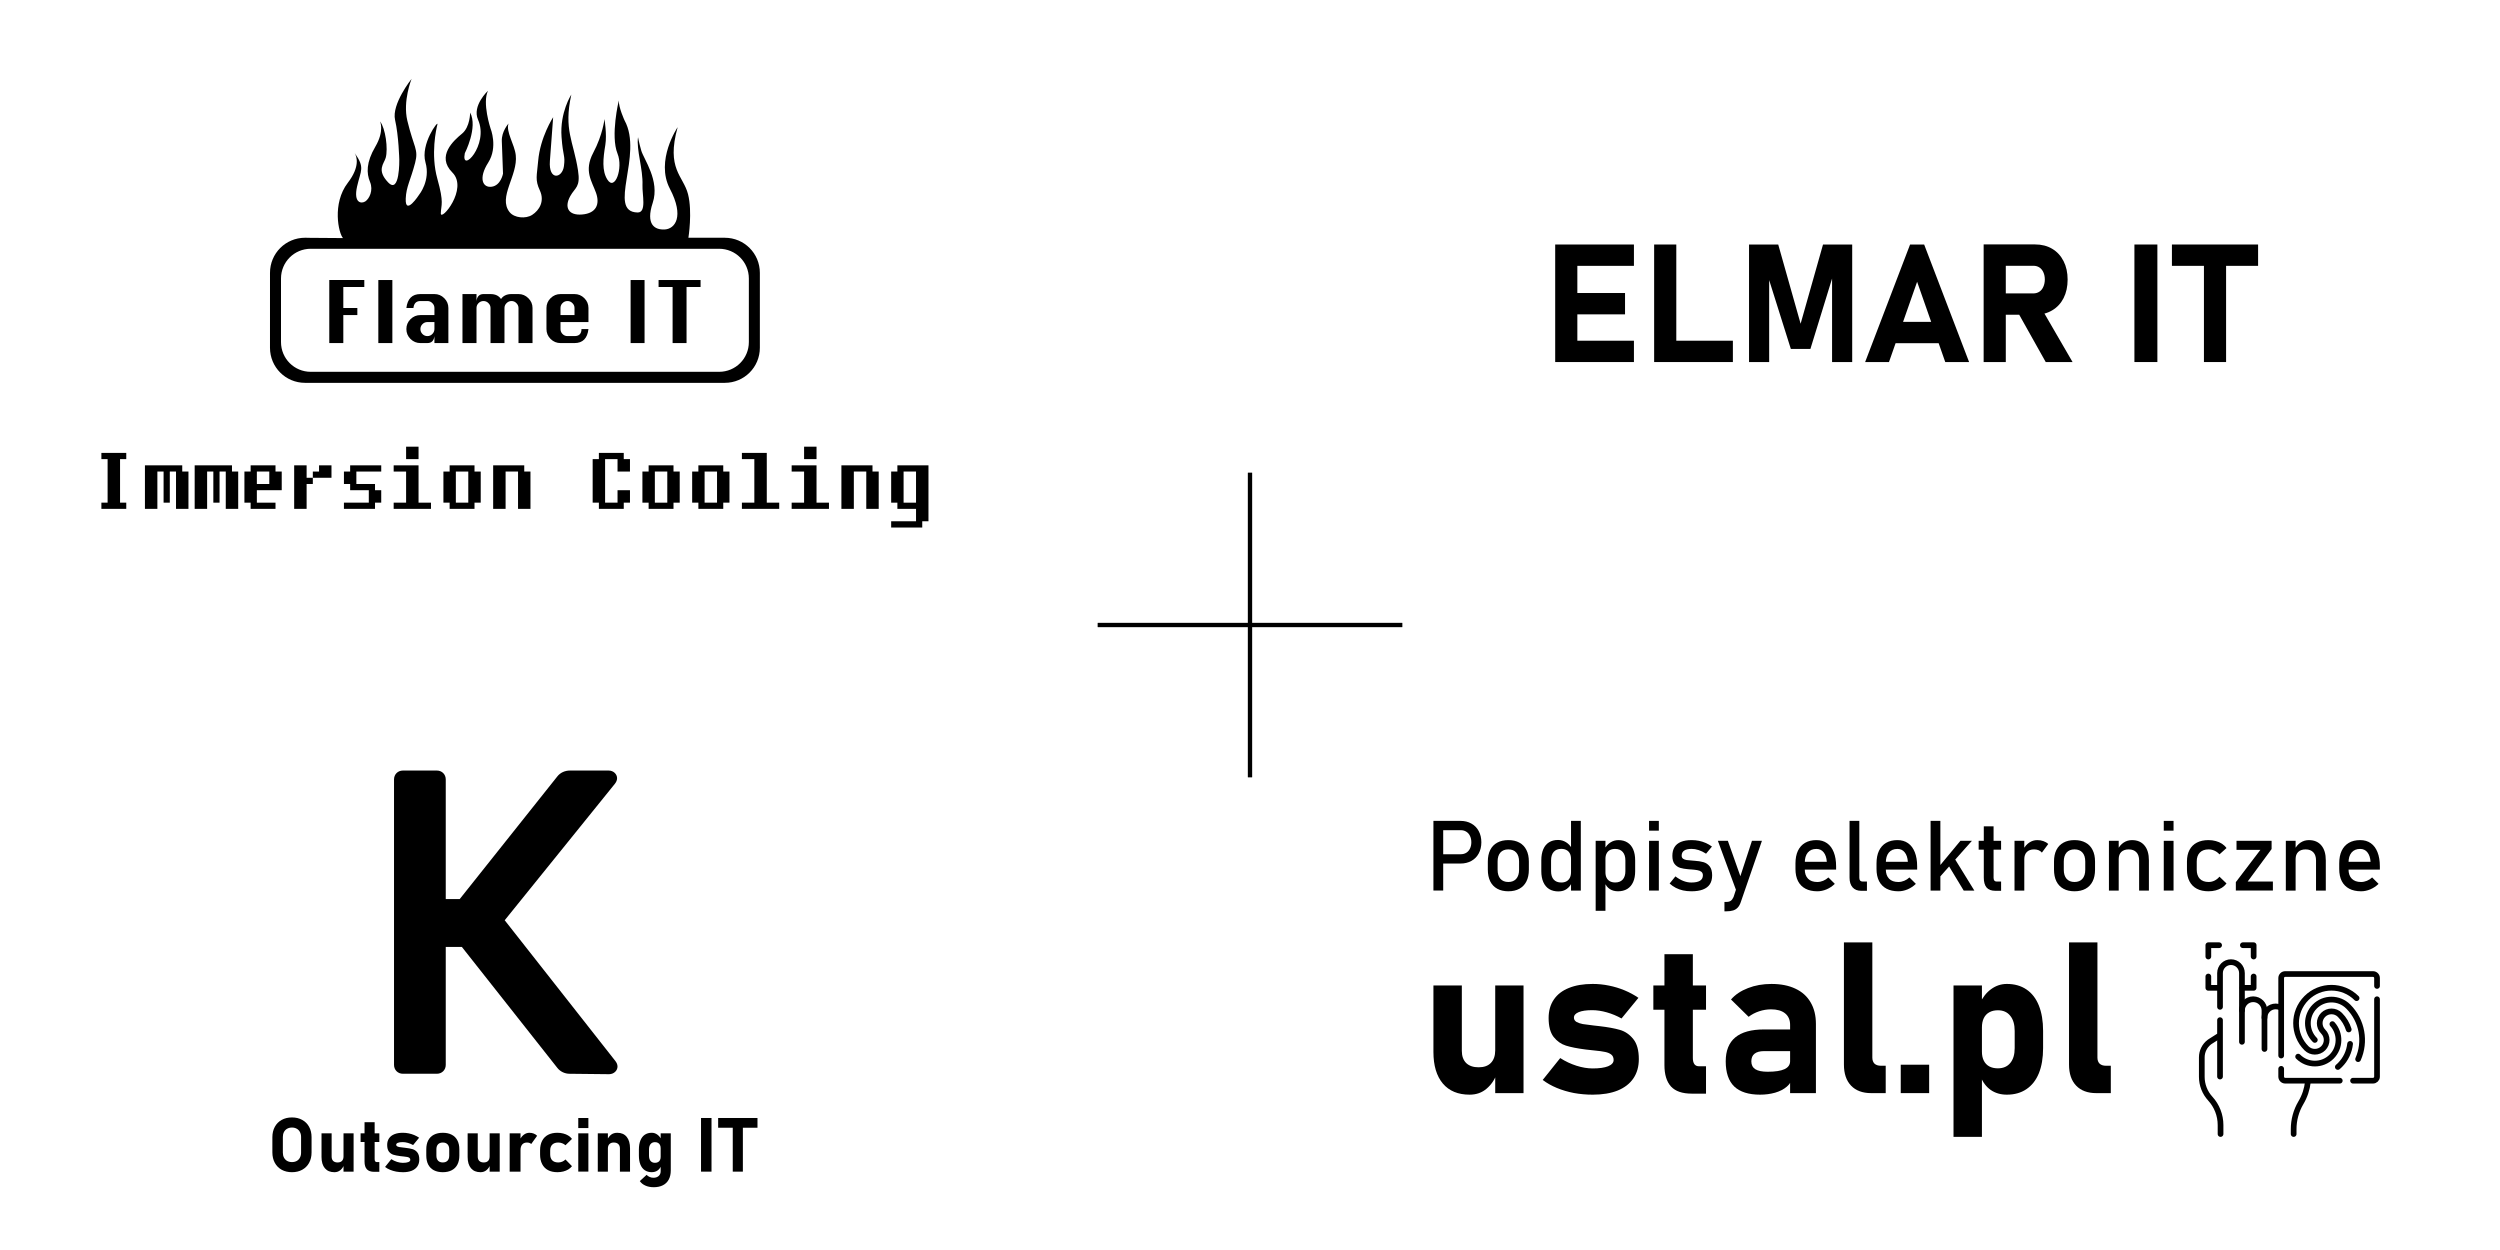 <?xml version="1.0" encoding="UTF-8" standalone="no"?>
<!-- Created with Inkscape (http://www.inkscape.org/) -->

<svg
   width="360mm"
   height="180mm"
   viewBox="0 0 360 180"
   version="1.1"
   id="svg5"
   inkscape:version="1.1.2 (b8e25be833, 2022-02-05)"
   sodipodi:docname="szyld.svg"
   xmlns:inkscape="http://www.inkscape.org/namespaces/inkscape"
   xmlns:sodipodi="http://sodipodi.sourceforge.net/DTD/sodipodi-0.dtd"
   xmlns="http://www.w3.org/2000/svg"
   xmlns:svg="http://www.w3.org/2000/svg"
   xmlns:rdf="http://www.w3.org/1999/02/22-rdf-syntax-ns#"
   xmlns:cc="http://creativecommons.org/ns#"
   xmlns:dc="http://purl.org/dc/elements/1.1/">
  <title
     id="title830">Szyld - Surowieckiego10</title>
  <sodipodi:namedview
     id="namedview7"
     pagecolor="#ffffff"
     bordercolor="#666666"
     borderopacity="1.0"
     inkscape:pageshadow="2"
     inkscape:pageopacity="0.0"
     inkscape:pagecheckerboard="false"
     inkscape:document-units="cm"
     showgrid="false"
     inkscape:zoom="0.32693272"
     inkscape:cx="532.2196"
     inkscape:cy="486.3386"
     inkscape:window-width="1360"
     inkscape:window-height="705"
     inkscape:window-x="-8"
     inkscape:window-y="-8"
     inkscape:window-maximized="1"
     inkscape:current-layer="layer1"
     units="mm"
     inkscape:lockguides="false"
     showguides="true" />
  <defs
     id="defs2">
    <clipPath
       clipPathUnits="userSpaceOnUse"
       id="clipPath1748">
      <path
         d="M 0,512 H 512 V 0 H 0 Z"
         id="path1746" />
    </clipPath>
    <filter
       style="color-interpolation-filters:sRGB"
       inkscape:label="Drop Shadow"
       id="filter6708"
       x="-0.01"
       y="-0.016"
       width="1.025"
       height="1.05">
      <feFlood
         flood-opacity="0.498"
         flood-color="rgb(0,0,0)"
         result="flood"
         id="feFlood6698" />
      <feComposite
         in="flood"
         in2="SourceGraphic"
         operator="in"
         result="composite1"
         id="feComposite6700" />
      <feGaussianBlur
         in="composite1"
         stdDeviation="1.9"
         result="blur"
         id="feGaussianBlur6702" />
      <feOffset
         dx="2.9"
         dy="6"
         result="offset"
         id="feOffset6704" />
      <feComposite
         in="offset"
         in2="offset"
         operator="atop"
         result="composite2"
         id="feComposite6706" />
    </filter>
  </defs>
  <g
     inkscape:label="Warstwa 1"
     inkscape:groupmode="layer"
     id="layer1">
    <path
       id="line18464"
       style="fill:none;stroke:#000000;stroke-width:0.821;stroke-linecap:round;stroke-linejoin:round;stroke-miterlimit:10"
       d="m 319.683,155.023 v -8.121" />
    <path
       style="fill:none;stroke:#000000;stroke-width:0.821;stroke-linecap:round;stroke-linejoin:round;stroke-miterlimit:10"
       d="m 319.683,144.987 v -4.86 c 0,-0.436 0.177,-0.83 0.462,-1.117 0.286,-0.286 0.681,-0.462 1.117,-0.462 0.872,0 1.579,0.707 1.579,1.579 v 5.386 4.509"
       id="path18466" />
    <path
       id="polyline18468"
       style="fill:none;stroke:#000000;stroke-width:0.821;stroke-linecap:round;stroke-linejoin:round;stroke-miterlimit:10"
       d="m 324.524,137.741 v -1.631 h -1.551" />
    <path
       id="polyline18470"
       style="fill:none;stroke:#000000;stroke-width:0.821;stroke-linecap:round;stroke-linejoin:round;stroke-miterlimit:10"
       d="m 322.927,142.25 h 1.597 v -1.631" />
    <path
       id="polyline18472"
       style="fill:none;stroke:#000000;stroke-width:0.821;stroke-linecap:round;stroke-linejoin:round;stroke-miterlimit:10"
       d="m 319.551,136.11 h -1.551 v 1.631" />
    <path
       id="polyline18474"
       style="fill:none;stroke:#000000;stroke-width:0.821;stroke-linecap:round;stroke-linejoin:round;stroke-miterlimit:10"
       d="m 318,140.619 v 1.631 h 1.543" />
    <path
       style="fill:none;stroke:#000000;stroke-width:0.821;stroke-linecap:round;stroke-linejoin:round;stroke-miterlimit:10"
       d="m 332.336,155.768 c -0.113,1.063 -0.454,2.093 -1.004,3.018 v 0 c -0.689,1.161 -1.051,2.487 -1.046,3.836 v 0.678"
       id="path18476" />
    <path
       style="fill:none;stroke:#000000;stroke-width:0.821;stroke-linecap:round;stroke-linejoin:round;stroke-miterlimit:10"
       d="m 319.758,163.299 v -1.294 c 0,-1.408 -0.527,-2.765 -1.478,-3.803 v 0 c -0.786,-0.858 -1.221,-1.979 -1.221,-3.142 v -2.801 c 0,-0.861 0.401,-1.67 1.081,-2.191 0.04,-0.031 0.083,-0.059 0.125,-0.086 l 1.17,-0.743"
       id="path18478" />
    <path
       style="fill:none;stroke:#000000;stroke-width:0.821;stroke-linecap:round;stroke-linejoin:round;stroke-miterlimit:10"
       d="m 326.084,151.054 v -4.509 c 0,-0.895 0.726,-1.621 1.621,-1.621 v 0 c 0.249,0 0.485,0.056 0.696,0.157"
       id="path18480" />
    <path
       style="fill:none;stroke:#000000;stroke-width:0.821;stroke-linecap:round;stroke-linejoin:round;stroke-miterlimit:10"
       d="m 322.841,145.512 c 0,-0.895 0.726,-1.621 1.621,-1.621 v 0 c 0.895,0 1.621,0.726 1.621,1.621 v 1.033"
       id="path18482" />
    <path
       style="fill:none;stroke:#000000;stroke-width:0.821;stroke-linecap:round;stroke-linejoin:round;stroke-miterlimit:10"
       d="m 328.49,153.912 v 1.129 c 0,0.319 0.259,0.578 0.578,0.578 h 7.859"
       id="path18484" />
    <path
       style="fill:none;stroke:#000000;stroke-width:0.821;stroke-linecap:round;stroke-linejoin:round;stroke-miterlimit:10"
       d="M 328.49,151.997 V 140.84 c 0,-0.319 0.259,-0.578 0.578,-0.578 h 12.646 c 0.319,0 0.578,0.259 0.578,0.578 v 1.136"
       id="path18486" />
    <path
       style="fill:none;stroke:#000000;stroke-width:0.821;stroke-linecap:round;stroke-linejoin:round;stroke-miterlimit:10"
       d="m 342.291,143.891 v 11.15 c 0,0.319 -0.259,0.578 -0.578,0.578 h -2.873"
       id="path18488" />
    <path
       style="fill:none;stroke:#000000;stroke-width:0.821;stroke-linecap:round;stroke-linejoin:round;stroke-miterlimit:10"
       d="m 330.932,152.155 c 1.332,1.332 3.486,1.335 4.815,0.005 1.288,-1.288 1.326,-3.35 0.115,-4.688"
       id="path18490" />
    <path
       style="fill:none;stroke:#000000;stroke-width:0.821;stroke-linecap:round;stroke-linejoin:round;stroke-miterlimit:10"
       d="m 339.568,152.516 c 1.105,-2.497 0.63,-5.524 -1.422,-7.576 -1.332,-1.332 -3.486,-1.335 -4.815,-0.005 -1.329,1.329 -1.327,3.483 0.005,4.815"
       id="path18492" />
    <path
       style="fill:none;stroke:#000000;stroke-width:0.821;stroke-linecap:round;stroke-linejoin:round;stroke-miterlimit:10"
       d="m 338.414,150.321 c -0.122,1.112 -0.609,2.192 -1.463,3.045 -0.098,0.098 -0.199,0.191 -0.302,0.279"
       id="path18494" />
    <path
       style="fill:none;stroke:#000000;stroke-width:0.821;stroke-linecap:round;stroke-linejoin:round;stroke-miterlimit:10"
       d="m 339.349,143.737 c -1.998,-1.998 -5.229,-2.002 -7.223,-0.008 -1.994,1.994 -1.99,5.224 0.008,7.223 0.666,0.666 1.743,0.667 2.408,0.003 0.665,-0.665 0.663,-1.741 -0.003,-2.408 -0.666,-0.666 -0.667,-1.743 -0.003,-2.408 0.665,-0.665 1.742,-0.663 2.408,0.003 0.609,0.609 1.033,1.333 1.272,2.102"
       id="path18496" />
    <path
       d="m 207.138,123.01 h 3.209 q 0.456,0 0.801,-0.214 0.345,-0.214 0.531,-0.607 0.193,-0.393 0.193,-0.904 v 0 q 0,-0.518 -0.193,-0.911 -0.186,-0.393 -0.531,-0.607 -0.345,-0.221 -0.801,-0.221 h -3.209 v -1.339 h 3.161 q 0.897,0 1.58,0.387 0.683,0.38 1.056,1.077 0.38,0.697 0.38,1.615 v 0 q 0,0.918 -0.38,1.615 -0.373,0.69 -1.056,1.07 -0.683,0.38 -1.58,0.38 h -3.161 z m -0.725,-4.804 h 1.408 v 10.035 h -1.408 z"
       id="path12652"
       style="font-size:14.031px;font-family:Bahnschrift;-inkscape-font-specification:'Bahnschrift, Normal';text-align:center;text-anchor:middle;stroke-width:0.214" />
    <path
       d="m 217.201,128.345 q -0.932,0 -1.594,-0.366 -0.663,-0.366 -1.015,-1.063 -0.345,-0.704 -0.345,-1.691 v -1.166 q 0,-0.973 0.345,-1.663 0.352,-0.697 1.015,-1.056 0.663,-0.366 1.594,-0.366 0.932,0 1.594,0.366 0.663,0.359 1.008,1.056 0.352,0.69 0.352,1.663 v 1.187 q 0,0.98 -0.352,1.677 -0.345,0.69 -1.008,1.056 -0.663,0.366 -1.594,0.366 z m 0,-1.339 q 0.738,0 1.139,-0.462 0.407,-0.462 0.407,-1.298 v -1.187 q 0,-0.835 -0.407,-1.291 -0.4,-0.456 -1.139,-0.456 -0.738,0 -1.146,0.456 -0.4,0.456 -0.4,1.291 v 1.187 q 0,0.835 0.4,1.298 0.407,0.462 1.146,0.462 z"
       id="path12654"
       style="font-size:14.031px;font-family:Bahnschrift;-inkscape-font-specification:'Bahnschrift, Normal';text-align:center;text-anchor:middle;stroke-width:0.214" />
    <path
       d="m 226.228,118.207 h 1.408 v 10.035 h -1.408 z m -1.801,10.159 q -0.787,0 -1.346,-0.338 -0.552,-0.345 -0.842,-1.001 -0.29,-0.656 -0.29,-1.574 v -1.58 q 0,-0.925 0.283,-1.58 0.283,-0.656 0.821,-0.994 0.545,-0.345 1.304,-0.345 0.635,0 1.159,0.331 0.531,0.331 0.856,0.932 l -0.145,1.463 q 0,-0.456 -0.166,-0.78 -0.166,-0.324 -0.483,-0.49 -0.311,-0.173 -0.759,-0.173 -0.697,0 -1.084,0.435 -0.38,0.435 -0.38,1.222 v 1.56 q 0,0.78 0.38,1.208 0.387,0.421 1.084,0.421 0.449,0 0.759,-0.173 0.317,-0.179 0.483,-0.511 0.166,-0.331 0.166,-0.794 l 0.097,1.511 q -0.214,0.531 -0.704,0.89 -0.483,0.359 -1.194,0.359 z"
       id="path12656"
       style="font-size:14.031px;font-family:Bahnschrift;-inkscape-font-specification:'Bahnschrift, Normal';text-align:center;text-anchor:middle;stroke-width:0.214" />
    <path
       d="m 229.776,121.078 h 1.408 v 10.076 h -1.408 z m 3.209,7.267 q -0.669,0 -1.166,-0.317 -0.497,-0.324 -0.732,-0.911 l 0.097,-1.498 q 0,0.462 0.166,0.787 0.166,0.324 0.476,0.497 0.317,0.173 0.766,0.173 0.697,0 1.077,-0.421 0.386,-0.428 0.386,-1.201 v -1.553 q 0,-0.787 -0.386,-1.222 -0.38,-0.435 -1.077,-0.435 -0.449,0 -0.766,0.166 -0.311,0.166 -0.476,0.49 -0.166,0.317 -0.166,0.766 l -0.145,-1.38 q 0.324,-0.628 0.849,-0.966 0.525,-0.345 1.166,-0.345 0.759,0 1.298,0.345 0.545,0.338 0.828,0.994 0.283,0.656 0.283,1.58 v 1.56 q 0,0.911 -0.29,1.56 -0.29,0.649 -0.849,0.994 -0.559,0.338 -1.339,0.338 z"
       id="path12658"
       style="font-size:14.031px;font-family:Bahnschrift;-inkscape-font-specification:'Bahnschrift, Normal';text-align:center;text-anchor:middle;stroke-width:0.214" />
    <path
       d="m 237.464,118.207 h 1.408 v 1.408 h -1.408 z m 0,2.871 h 1.408 v 7.164 h -1.408 z"
       id="path12660"
       style="font-size:14.031px;font-family:Bahnschrift;-inkscape-font-specification:'Bahnschrift, Normal';text-align:center;text-anchor:middle;stroke-width:0.214" />
    <path
       d="m 243.545,128.345 q -0.635,0 -1.194,-0.124 -0.552,-0.124 -1.035,-0.373 -0.483,-0.248 -0.89,-0.621 v 0 l 0.835,-1.028 v 0 q 0.58,0.442 1.153,0.663 0.573,0.221 1.132,0.221 0.835,0 1.249,-0.255 0.421,-0.262 0.421,-0.78 0,-0.345 -0.228,-0.518 -0.228,-0.173 -0.566,-0.228 -0.338,-0.062 -0.952,-0.11 -0.055,0 -0.117,0 -0.062,-0.007 -0.117,-0.014 -0.028,0 -0.055,0 -0.028,-0.007 -0.055,-0.007 -0.697,-0.055 -1.18,-0.2 -0.483,-0.152 -0.807,-0.559 -0.317,-0.407 -0.317,-1.166 0,-0.759 0.311,-1.263 0.311,-0.504 0.925,-0.752 0.614,-0.255 1.539,-0.255 0.559,0 1.063,0.104 0.511,0.104 0.973,0.311 0.462,0.2 0.89,0.511 v 0 l -0.849,1.028 v 0 q -0.538,-0.345 -1.063,-0.518 -0.518,-0.173 -1.015,-0.173 -0.718,0 -1.077,0.248 -0.359,0.242 -0.359,0.732 0,0.29 0.2,0.435 0.207,0.145 0.518,0.193 0.311,0.048 0.883,0.083 0.041,0.007 0.083,0.007 0.048,0 0.097,0.007 0.021,0 0.041,0 0.021,0 0.041,0.007 0.752,0.048 1.277,0.2 0.531,0.152 0.89,0.6 0.359,0.449 0.359,1.298 0,0.773 -0.331,1.284 -0.331,0.504 -1.001,0.759 -0.663,0.255 -1.67,0.255 z"
       id="path12662"
       style="font-size:14.031px;font-family:Bahnschrift;-inkscape-font-specification:'Bahnschrift, Normal';text-align:center;text-anchor:middle;stroke-width:0.214" />
    <path
       d="m 253.718,121.078 -3.051,8.841 q -0.166,0.49 -0.435,0.773 -0.269,0.29 -0.663,0.414 -0.393,0.124 -0.966,0.124 h -0.283 v -1.353 h 0.283 q 0.393,0 0.621,-0.159 0.235,-0.159 0.407,-0.545 l 2.65,-8.096 z m -6.343,0 h 1.436 l 2.202,6.225 -0.78,1.525 z"
       id="path12664"
       style="font-size:14.031px;font-family:Bahnschrift;-inkscape-font-specification:'Bahnschrift, Normal';text-align:center;text-anchor:middle;stroke-width:0.214" />
    <path
       d="m 261.689,128.345 q -0.994,0 -1.698,-0.373 -0.704,-0.373 -1.077,-1.09 -0.366,-0.725 -0.366,-1.746 v -0.807 q 0,-1.063 0.352,-1.815 0.359,-0.752 1.035,-1.146 0.676,-0.393 1.629,-0.393 0.897,0 1.532,0.449 0.635,0.449 0.966,1.298 0.338,0.849 0.338,2.036 v 0.469 h -4.831 v -1.132 h 3.492 v 0 q -0.062,-0.877 -0.456,-1.36 -0.387,-0.49 -1.042,-0.49 -0.801,0 -1.242,0.525 -0.435,0.525 -0.435,1.484 v 0.911 q 0,0.89 0.469,1.367 0.469,0.476 1.332,0.476 0.428,0 0.849,-0.173 0.421,-0.173 0.752,-0.483 v 0 l 0.925,0.925 v 0 q -0.531,0.511 -1.194,0.794 -0.663,0.276 -1.332,0.276 z"
       id="path12666"
       style="font-size:14.031px;font-family:Bahnschrift;-inkscape-font-specification:'Bahnschrift, Normal';text-align:center;text-anchor:middle;stroke-width:0.214" />
    <path
       d="m 267.742,126.392 q 0,0.262 0.11,0.407 0.117,0.138 0.324,0.138 h 0.663 v 1.339 h -0.828 q -0.801,0 -1.242,-0.497 -0.435,-0.497 -0.435,-1.401 v -8.172 h 1.408 z"
       id="path12668"
       style="font-size:14.031px;font-family:Bahnschrift;-inkscape-font-specification:'Bahnschrift, Normal';text-align:center;text-anchor:middle;stroke-width:0.214" />
    <path
       d="m 273.36,128.345 q -0.994,0 -1.698,-0.373 -0.704,-0.373 -1.077,-1.09 -0.366,-0.725 -0.366,-1.746 v -0.807 q 0,-1.063 0.352,-1.815 0.359,-0.752 1.035,-1.146 0.676,-0.393 1.629,-0.393 0.897,0 1.532,0.449 0.635,0.449 0.966,1.298 0.338,0.849 0.338,2.036 v 0.469 h -4.831 v -1.132 h 3.492 v 0 q -0.062,-0.877 -0.456,-1.36 -0.386,-0.49 -1.042,-0.49 -0.801,0 -1.242,0.525 -0.435,0.525 -0.435,1.484 v 0.911 q 0,0.89 0.469,1.367 0.469,0.476 1.332,0.476 0.428,0 0.849,-0.173 0.421,-0.173 0.752,-0.483 v 0 l 0.925,0.925 v 0 q -0.531,0.511 -1.194,0.794 -0.663,0.276 -1.332,0.276 z"
       id="path12670"
       style="font-size:14.031px;font-family:Bahnschrift;-inkscape-font-specification:'Bahnschrift, Normal';text-align:center;text-anchor:middle;stroke-width:0.214" />
    <path
       d="m 278.612,125.523 3.686,-4.445 h 1.656 l -5.432,6.115 z m -0.607,-7.316 h 1.408 v 10.035 h -1.408 z m 2.271,5.901 0.904,-0.939 3.126,5.073 h -1.532 z"
       id="path12672"
       style="font-size:14.031px;font-family:Bahnschrift;-inkscape-font-specification:'Bahnschrift, Normal';text-align:center;text-anchor:middle;stroke-width:0.214" />
    <path
       d="m 287.343,128.276 q -0.87,0 -1.277,-0.476 -0.4,-0.483 -0.4,-1.422 v -7.385 h 1.408 v 7.399 q 0,0.262 0.104,0.407 0.104,0.138 0.304,0.138 h 0.676 v 1.339 z m -2.416,-7.198 h 3.23 v 1.27 h -3.23 z"
       id="path12674"
       style="font-size:14.031px;font-family:Bahnschrift;-inkscape-font-specification:'Bahnschrift, Normal';text-align:center;text-anchor:middle;stroke-width:0.214" />
    <path
       d="m 290.09,121.078 h 1.408 v 7.164 h -1.408 z m 3.941,1.698 q -0.186,-0.228 -0.469,-0.345 -0.283,-0.117 -0.656,-0.117 -0.669,0 -1.042,0.373 -0.366,0.366 -0.366,1.021 l -0.145,-1.38 q 0.331,-0.642 0.856,-0.994 0.525,-0.359 1.159,-0.359 0.49,0 0.883,0.145 0.4,0.138 0.697,0.414 z"
       id="path12676"
       style="font-size:14.031px;font-family:Bahnschrift;-inkscape-font-specification:'Bahnschrift, Normal';text-align:center;text-anchor:middle;stroke-width:0.214" />
    <path
       d="m 298.731,128.345 q -0.932,0 -1.594,-0.366 -0.663,-0.366 -1.015,-1.063 -0.345,-0.704 -0.345,-1.691 v -1.166 q 0,-0.973 0.345,-1.663 0.352,-0.697 1.015,-1.056 0.663,-0.366 1.594,-0.366 0.932,0 1.594,0.366 0.663,0.359 1.008,1.056 0.352,0.69 0.352,1.663 v 1.187 q 0,0.98 -0.352,1.677 -0.345,0.69 -1.008,1.056 -0.663,0.366 -1.594,0.366 z m 0,-1.339 q 0.738,0 1.139,-0.462 0.407,-0.462 0.407,-1.298 v -1.187 q 0,-0.835 -0.407,-1.291 -0.4,-0.456 -1.139,-0.456 -0.738,0 -1.146,0.456 -0.4,0.456 -0.4,1.291 v 1.187 q 0,0.835 0.4,1.298 0.407,0.462 1.146,0.462 z"
       id="path12678"
       style="font-size:14.031px;font-family:Bahnschrift;-inkscape-font-specification:'Bahnschrift, Normal';text-align:center;text-anchor:middle;stroke-width:0.214" />
    <path
       d="m 303.686,121.078 h 1.408 v 7.164 h -1.408 z m 4.348,2.823 q 0,-0.759 -0.393,-1.173 -0.393,-0.414 -1.104,-0.414 -0.69,0 -1.07,0.366 -0.373,0.366 -0.373,1.028 l -0.145,-1.38 q 0.331,-0.649 0.863,-1.001 0.538,-0.352 1.187,-0.352 1.166,0 1.801,0.766 0.642,0.759 0.642,2.153 v 4.348 h -1.408 z"
       id="path12680"
       style="font-size:14.031px;font-family:Bahnschrift;-inkscape-font-specification:'Bahnschrift, Normal';text-align:center;text-anchor:middle;stroke-width:0.214" />
    <path
       d="m 311.582,118.207 h 1.408 v 1.408 h -1.408 z m 0,2.871 h 1.408 v 7.164 h -1.408 z"
       id="path12682"
       style="font-size:14.031px;font-family:Bahnschrift;-inkscape-font-specification:'Bahnschrift, Normal';text-align:center;text-anchor:middle;stroke-width:0.214" />
    <path
       d="m 318.021,128.345 q -0.98,0 -1.677,-0.366 -0.69,-0.366 -1.056,-1.063 -0.366,-0.697 -0.366,-1.684 v -1.18 q 0,-0.973 0.366,-1.663 0.366,-0.69 1.056,-1.049 0.697,-0.366 1.677,-0.366 0.559,0 1.049,0.138 0.497,0.131 0.89,0.386 0.393,0.255 0.656,0.621 v 0 l -1.015,0.911 v 0 q -0.304,-0.345 -0.711,-0.531 -0.407,-0.186 -0.849,-0.186 -0.814,0 -1.263,0.456 -0.449,0.456 -0.449,1.284 v 1.18 q 0,0.849 0.442,1.311 0.449,0.462 1.27,0.462 0.449,0 0.856,-0.2 0.407,-0.2 0.704,-0.566 v 0 l 1.015,0.98 v 0 q -0.269,0.359 -0.663,0.614 -0.393,0.248 -0.89,0.38 -0.49,0.131 -1.042,0.131 z"
       id="path12684"
       style="font-size:14.031px;font-family:Bahnschrift;-inkscape-font-specification:'Bahnschrift, Normal';text-align:center;text-anchor:middle;stroke-width:0.214" />
    <path
       d="m 327.11,122.265 -3.444,4.672 h 3.63 v 1.304 h -5.335 v -1.215 l 3.534,-4.645 h -3.437 v -1.304 h 5.052 z"
       id="path12686"
       style="font-size:14.031px;font-family:Bahnschrift;-inkscape-font-specification:'Bahnschrift, Normal';text-align:center;text-anchor:middle;stroke-width:0.214" />
    <path
       d="m 329.16,121.078 h 1.408 v 7.164 h -1.408 z m 4.348,2.823 q 0,-0.759 -0.393,-1.173 -0.393,-0.414 -1.104,-0.414 -0.69,0 -1.07,0.366 -0.373,0.366 -0.373,1.028 l -0.145,-1.38 q 0.331,-0.649 0.863,-1.001 0.538,-0.352 1.187,-0.352 1.166,0 1.801,0.766 0.642,0.759 0.642,2.153 v 4.348 h -1.408 z"
       id="path12688"
       style="font-size:14.031px;font-family:Bahnschrift;-inkscape-font-specification:'Bahnschrift, Normal';text-align:center;text-anchor:middle;stroke-width:0.214" />
    <path
       d="m 339.989,128.345 q -0.994,0 -1.698,-0.373 -0.704,-0.373 -1.077,-1.09 -0.366,-0.725 -0.366,-1.746 v -0.807 q 0,-1.063 0.352,-1.815 0.359,-0.752 1.035,-1.146 0.676,-0.393 1.629,-0.393 0.897,0 1.532,0.449 0.635,0.449 0.966,1.298 0.338,0.849 0.338,2.036 v 0.469 h -4.831 v -1.132 h 3.492 v 0 q -0.062,-0.877 -0.456,-1.36 -0.387,-0.49 -1.042,-0.49 -0.801,0 -1.242,0.525 -0.435,0.525 -0.435,1.484 v 0.911 q 0,0.89 0.469,1.367 0.469,0.476 1.332,0.476 0.428,0 0.849,-0.173 0.421,-0.173 0.752,-0.483 v 0 l 0.925,0.925 v 0 q -0.531,0.511 -1.194,0.794 -0.663,0.276 -1.332,0.276 z"
       id="path12690"
       style="font-size:14.031px;font-family:Bahnschrift;-inkscape-font-specification:'Bahnschrift, Normal';text-align:center;text-anchor:middle;stroke-width:0.214" />
    <path
       d="m 215.312,141.911 h 4.076 v 15.498 h -4.076 z m -4.808,9.421 q 0,1.12 0.627,1.747 0.642,0.612 1.792,0.612 1.15,0 1.762,-0.627 0.627,-0.642 0.627,-1.822 l 0.209,3.389 q -0.433,1.269 -1.448,2.135 -1,0.866 -2.449,0.866 -2.493,0 -3.852,-1.598 -1.359,-1.613 -1.359,-4.554 v -9.571 h 4.091 z"
       style="font-weight:bold;font-size:30.355px;font-family:Bahnschrift;-inkscape-font-specification:'Bahnschrift Bold';text-align:center;text-anchor:middle;stroke-width:0.463"
       id="path12693" />
    <path
       d="m 229.347,157.633 q -1.389,0 -2.702,-0.239 -1.314,-0.254 -2.464,-0.732 -1.15,-0.478 -2.031,-1.15 v 0 l 2.523,-3.15 v 0 q 1.12,0.717 2.344,1.105 1.224,0.388 2.329,0.388 1.433,0 2.225,-0.314 0.791,-0.328 0.791,-0.896 0,-0.523 -0.343,-0.791 -0.343,-0.269 -0.881,-0.373 -0.538,-0.119 -1.508,-0.209 -0.269,-0.03 -0.552,-0.06 -0.269,-0.03 -0.552,-0.06 -0.06,-0.015 -0.134,-0.015 -0.06,-0.015 -0.119,-0.015 -1.732,-0.224 -2.777,-0.552 -1.045,-0.328 -1.777,-1.254 -0.717,-0.941 -0.717,-2.717 0,-1.553 0.747,-2.658 0.747,-1.105 2.165,-1.672 1.418,-0.582 3.434,-0.582 1.18,0 2.344,0.239 1.18,0.239 2.255,0.687 1.075,0.448 1.986,1.075 v 0 l -2.434,2.971 v 0 q -1.015,-0.567 -2.12,-0.881 -1.105,-0.314 -2.12,-0.314 -1.239,0 -1.926,0.284 -0.687,0.284 -0.687,0.791 0,0.388 0.358,0.612 0.373,0.209 0.911,0.314 0.552,0.09 1.598,0.209 0.134,0.015 0.269,0.03 0.134,0.015 0.269,0.03 0.06,0.015 0.134,0.015 0.075,0 0.134,0.015 1.807,0.209 2.941,0.538 1.135,0.328 1.926,1.314 0.806,0.985 0.806,2.897 0,1.613 -0.776,2.762 -0.776,1.15 -2.269,1.762 -1.493,0.597 -3.598,0.597 z"
       style="font-weight:bold;font-size:30.355px;font-family:Bahnschrift;-inkscape-font-specification:'Bahnschrift Bold';text-align:center;text-anchor:middle;stroke-width:0.463"
       id="path12695" />
    <path
       d="m 243.606,157.484 q -2.031,0 -2.986,-1.03 -0.941,-1.045 -0.941,-3.076 V 137.402 h 4.091 v 14.961 q 0,0.567 0.224,0.881 0.224,0.299 0.657,0.299 h 1.015 v 3.942 z m -5.524,-15.573 h 7.585 v 3.494 h -7.585 z"
       style="font-weight:bold;font-size:30.355px;font-family:Bahnschrift;-inkscape-font-specification:'Bahnschrift Bold';text-align:center;text-anchor:middle;stroke-width:0.463"
       id="path12697" />
    <path
       d="m 257.775,147.584 q 0,-1.075 -0.717,-1.657 -0.717,-0.582 -2.031,-0.582 -0.866,0 -1.717,0.284 -0.851,0.284 -1.508,0.791 l -2.538,-2.493 q 0.926,-1.06 2.449,-1.642 1.523,-0.597 3.374,-0.597 2.031,0 3.464,0.687 1.433,0.672 2.18,1.971 0.761,1.284 0.761,3.106 v 9.959 h -3.718 z m -4.315,10.048 q -2.493,0 -3.733,-1.18 -1.224,-1.194 -1.224,-3.613 0,-2.299 1.374,-3.449 1.389,-1.15 4.151,-1.15 h 3.882 l 0.209,3.121 h -4.076 q -0.926,0 -1.389,0.373 -0.463,0.358 -0.463,1.105 0,0.761 0.582,1.135 0.582,0.358 1.762,0.358 1.642,0 2.434,-0.373 0.806,-0.373 0.806,-1.165 l 0.314,2.255 q -0.09,0.836 -0.776,1.418 -0.672,0.582 -1.702,0.881 -1.015,0.284 -2.15,0.284 z"
       style="font-weight:bold;font-size:30.355px;font-family:Bahnschrift;-inkscape-font-specification:'Bahnschrift Bold';text-align:center;text-anchor:middle;stroke-width:0.463"
       id="path12699" />
    <path
       d="m 269.616,152.288 q 0,0.567 0.314,0.881 0.328,0.299 0.926,0.299 h 0.687 v 3.942 h -2.09 q -1.866,0 -2.897,-1.075 -1.03,-1.075 -1.03,-3.031 v -17.603 h 4.091 z"
       style="font-weight:bold;font-size:30.355px;font-family:Bahnschrift;-inkscape-font-specification:'Bahnschrift Bold';text-align:center;text-anchor:middle;stroke-width:0.463"
       id="path12701" />
    <path
       d="m 273.707,153.318 h 4.091 v 4.091 h -4.091 z"
       style="font-weight:bold;font-size:30.355px;font-family:Bahnschrift;-inkscape-font-specification:'Bahnschrift Bold';text-align:center;text-anchor:middle;stroke-width:0.463"
       id="path12703" />
    <path
       d="m 281.306,141.911 h 4.091 v 21.799 h -4.091 z m 7.689,15.722 q -1.359,0 -2.344,-0.687 -0.985,-0.702 -1.463,-1.971 l 0.209,-3.539 q 0,0.761 0.269,1.299 0.269,0.538 0.776,0.821 0.523,0.284 1.254,0.284 1.15,0 1.777,-0.761 0.642,-0.761 0.642,-2.15 v -2.464 q 0,-1.418 -0.642,-2.195 -0.627,-0.791 -1.777,-0.791 -0.732,0 -1.254,0.299 -0.508,0.284 -0.776,0.836 -0.269,0.552 -0.269,1.344 l -0.314,-3.434 q 0.627,-1.359 1.642,-2.09 1.03,-0.747 2.269,-0.747 1.642,0 2.807,0.791 1.18,0.791 1.792,2.314 0.612,1.523 0.612,3.658 v 2.479 q 0,2.12 -0.612,3.628 -0.612,1.493 -1.792,2.284 -1.165,0.791 -2.807,0.791 z"
       style="font-weight:bold;font-size:30.355px;font-family:Bahnschrift;-inkscape-font-specification:'Bahnschrift Bold';text-align:center;text-anchor:middle;stroke-width:0.463"
       id="path12705" />
    <path
       d="m 302.03,152.288 q 0,0.567 0.314,0.881 0.328,0.299 0.926,0.299 h 0.687 v 3.942 h -2.09 q -1.866,0 -2.897,-1.075 -1.03,-1.075 -1.03,-3.031 v -17.603 h 4.091 z"
       style="font-weight:bold;font-size:30.355px;font-family:Bahnschrift;-inkscape-font-specification:'Bahnschrift Bold';text-align:center;text-anchor:middle;stroke-width:0.463"
       id="path12707" />
    <path
       d="m 18.182,73.276 h -3.582 v -0.895 h 0.895 V 66.113 h -0.895 v -0.895 h 3.582 v 0.895 h -0.895 v 6.268 h 0.895 z"
       style="font-size:4.539px;line-height:1.25;font-family:'Fixedsys Excelsior';-inkscape-font-specification:'Fixedsys Excelsior, Normal';text-align:center;letter-spacing:0px;word-spacing:0px;text-anchor:middle;fill:#000000;stroke-width:0.359"
       id="path9014" />
    <path
       d="m 27.137,73.276 h -1.791 v -5.373 h -0.895 v 4.477 h -0.895 v -4.477 h -0.895 v 5.373 h -1.791 v -6.268 h 5.373 v 0.895 h 0.895 z"
       style="font-size:4.539px;line-height:1.25;font-family:'Fixedsys Excelsior';-inkscape-font-specification:'Fixedsys Excelsior, Normal';text-align:center;letter-spacing:0px;word-spacing:0px;text-anchor:middle;fill:#000000;stroke-width:0.359"
       id="path9016" />
    <path
       d="m 34.301,73.276 h -1.791 v -5.373 h -0.895 v 4.477 h -0.895 v -4.477 h -0.895 v 5.373 H 28.033 v -6.268 h 5.373 v 0.895 h 0.895 z"
       style="font-size:4.539px;line-height:1.25;font-family:'Fixedsys Excelsior';-inkscape-font-specification:'Fixedsys Excelsior, Normal';text-align:center;letter-spacing:0px;word-spacing:0px;text-anchor:middle;fill:#000000;stroke-width:0.359"
       id="path9018" />
    <path
       d="m 40.569,70.59 h -3.582 v 1.791 h 2.686 v 0.895 h -3.582 v -0.895 h -0.895 v -4.477 h 0.895 v -0.895 h 3.582 v 0.895 h 0.895 z m -1.791,-0.895 v -1.791 h -1.791 v 1.791 z"
       style="font-size:4.539px;line-height:1.25;font-family:'Fixedsys Excelsior';-inkscape-font-specification:'Fixedsys Excelsior, Normal';text-align:center;letter-spacing:0px;word-spacing:0px;text-anchor:middle;fill:#000000;stroke-width:0.359"
       id="path9020" />
    <path
       d="m 47.733,68.799 h -2.686 v 0.895 h -0.895 v 3.582 h -1.791 v -6.268 h 1.791 v 1.791 h 0.895 v -0.895 h 0.895 v -0.895 h 1.791 z"
       style="font-size:4.539px;line-height:1.25;font-family:'Fixedsys Excelsior';-inkscape-font-specification:'Fixedsys Excelsior, Normal';text-align:center;letter-spacing:0px;word-spacing:0px;text-anchor:middle;fill:#000000;stroke-width:0.359"
       id="path9022" />
    <path
       d="m 54.897,72.381 h -0.895 v 0.895 h -4.477 v -0.895 h 3.582 v -1.791 h -2.686 v -0.895 h -0.895 v -1.791 h 0.895 v -0.895 h 4.477 v 0.895 h -3.582 v 1.791 h 2.686 v 0.895 h 0.895 z"
       style="font-size:4.539px;line-height:1.25;font-family:'Fixedsys Excelsior';-inkscape-font-specification:'Fixedsys Excelsior, Normal';text-align:center;letter-spacing:0px;word-spacing:0px;text-anchor:middle;fill:#000000;stroke-width:0.359"
       id="path9024" />
    <path
       d="m 60.27,66.113 h -1.791 v -1.791 h 1.791 z m 1.791,7.164 h -5.373 v -0.895 h 1.791 v -4.477 h -1.791 v -0.895 h 3.582 v 5.373 h 1.791 z"
       style="font-size:4.539px;line-height:1.25;font-family:'Fixedsys Excelsior';-inkscape-font-specification:'Fixedsys Excelsior, Normal';text-align:center;letter-spacing:0px;word-spacing:0px;text-anchor:middle;fill:#000000;stroke-width:0.359"
       id="path9026" />
    <path
       d="m 69.224,72.381 h -0.895 v 0.895 h -3.582 v -0.895 h -0.895 v -4.477 h 0.895 v -0.895 h 3.582 v 0.895 h 0.895 z m -1.791,0 v -4.477 h -1.791 v 4.477 z"
       style="font-size:4.539px;line-height:1.25;font-family:'Fixedsys Excelsior';-inkscape-font-specification:'Fixedsys Excelsior, Normal';text-align:center;letter-spacing:0px;word-spacing:0px;text-anchor:middle;fill:#000000;stroke-width:0.359"
       id="path9028" />
    <path
       d="m 76.388,73.276 h -1.791 v -5.373 h -1.791 v 5.373 h -1.791 v -6.268 h 4.477 v 0.895 h 0.895 z"
       style="font-size:4.539px;line-height:1.25;font-family:'Fixedsys Excelsior';-inkscape-font-specification:'Fixedsys Excelsior, Normal';text-align:center;letter-spacing:0px;word-spacing:0px;text-anchor:middle;fill:#000000;stroke-width:0.359"
       id="path9030" />
    <path
       d="m 90.716,72.381 h -0.895 v 0.895 H 86.239 V 72.381 H 85.343 V 66.113 h 0.895 v -0.895 h 3.582 v 0.895 h 0.895 v 1.791 H 88.925 V 66.113 h -1.791 v 6.268 h 1.791 v -1.791 h 1.791 z"
       style="font-size:4.539px;line-height:1.25;font-family:'Fixedsys Excelsior';-inkscape-font-specification:'Fixedsys Excelsior, Normal';text-align:center;letter-spacing:0px;word-spacing:0px;text-anchor:middle;fill:#000000;stroke-width:0.359"
       id="path9032" />
    <path
       d="M 97.88,72.381 H 96.984 v 0.895 h -3.582 v -0.895 h -0.895 v -4.477 h 0.895 v -0.895 h 3.582 v 0.895 h 0.895 z m -1.791,0 v -4.477 h -1.791 v 4.477 z"
       style="font-size:4.539px;line-height:1.25;font-family:'Fixedsys Excelsior';-inkscape-font-specification:'Fixedsys Excelsior, Normal';text-align:center;letter-spacing:0px;word-spacing:0px;text-anchor:middle;fill:#000000;stroke-width:0.359"
       id="path9034" />
    <path
       d="m 105.044,72.381 h -0.895 v 0.895 h -3.582 v -0.895 h -0.895 v -4.477 h 0.895 v -0.895 h 3.582 v 0.895 h 0.895 z m -1.791,0 v -4.477 h -1.791 v 4.477 z"
       style="font-size:4.539px;line-height:1.25;font-family:'Fixedsys Excelsior';-inkscape-font-specification:'Fixedsys Excelsior, Normal';text-align:center;letter-spacing:0px;word-spacing:0px;text-anchor:middle;fill:#000000;stroke-width:0.359"
       id="path9036" />
    <path
       d="m 112.207,73.276 h -5.373 v -0.895 h 1.791 V 66.113 h -1.791 v -0.895 h 3.582 v 7.164 h 1.791 z"
       style="font-size:4.539px;line-height:1.25;font-family:'Fixedsys Excelsior';-inkscape-font-specification:'Fixedsys Excelsior, Normal';text-align:center;letter-spacing:0px;word-spacing:0px;text-anchor:middle;fill:#000000;stroke-width:0.359"
       id="path9038" />
    <path
       d="m 117.58,66.113 h -1.791 v -1.791 h 1.791 z m 1.791,7.164 h -5.373 v -0.895 h 1.791 v -4.477 h -1.791 v -0.895 h 3.582 v 5.373 h 1.791 z"
       style="font-size:4.539px;line-height:1.25;font-family:'Fixedsys Excelsior';-inkscape-font-specification:'Fixedsys Excelsior, Normal';text-align:center;letter-spacing:0px;word-spacing:0px;text-anchor:middle;fill:#000000;stroke-width:0.359"
       id="path9040" />
    <path
       d="m 126.535,73.276 h -1.791 v -5.373 h -1.791 v 5.373 h -1.791 v -6.268 h 4.477 v 0.895 h 0.895 z"
       style="font-size:4.539px;line-height:1.25;font-family:'Fixedsys Excelsior';-inkscape-font-specification:'Fixedsys Excelsior, Normal';text-align:center;letter-spacing:0px;word-spacing:0px;text-anchor:middle;fill:#000000;stroke-width:0.359"
       id="path9042" />
    <path
       d="m 133.699,75.067 h -0.895 v 0.895 h -4.477 v -0.895 h 3.582 v -1.791 h -2.686 v -0.895 h -0.895 v -4.477 h 0.895 v -0.895 h 4.477 z m -1.791,-2.686 v -4.477 h -1.791 v 4.477 z"
       style="font-size:4.539px;line-height:1.25;font-family:'Fixedsys Excelsior';-inkscape-font-specification:'Fixedsys Excelsior, Normal';text-align:center;letter-spacing:0px;word-spacing:0px;text-anchor:middle;fill:#000000;stroke-width:0.359"
       id="path9044" />
    <path
       inkscape:export-filename="C:\Users\8200\flameit-logo.png"
       style="fill:#000000;fill-opacity:1;stroke:none;stroke-width:0.255;stroke-linecap:butt;stroke-linejoin:round;stroke-miterlimit:4;stroke-dasharray:none;stroke-dashoffset:0;stroke-opacity:1"
       d="m 59.258,11.369 c 0,0 -2.892,3.623 -2.368,5.901 0.524,2.279 0.608,5.726 0.608,5.726 0,0 0.091,5.051 -1.609,3.266 -1.7,-1.785 -0.588,-2.691 -0.35,-3.536 0.365,-1.296 -0.029,-4.261 -0.813,-5.245 0,0 0.657,1.367 -0.678,3.638 -1.335,2.271 -1.281,3.84 -0.768,5.071 0.513,1.231 -0.108,2.427 -0.665,2.804 -0.557,0.377 -1.745,0.28 -1.195,-2.153 0.533,-2.356 1.166,-2.675 -0.353,-4.812 0.303,0.506 0.822,1.941 -0.985,4.296 -2.296,2.992 -1.323,7.288 -0.69,7.958 -9.2,-0.064 -3.644,-0.029 -5.466,-0.048 -2.797,0 -5.048,2.253 -5.048,5.053 V 50.076 c 0,2.799 2.251,5.053 5.048,5.053 h 60.446 c 2.797,0 5.048,-2.253 5.048,-5.053 V 39.29 c 0,-2.799 -2.251,-5.053 -5.048,-5.053 h -5.242 c 0,0 0.596,-3.716 -0.053,-6.272 -0.673,-2.653 -3.185,-3.614 -1.495,-9.653 0,0 -3.249,4.793 -1.12,8.861 2.13,4.067 0.711,5.785 -0.727,5.869 -1.437,0.084 -2.79,-0.676 -1.741,-3.846 1.049,-3.17 -1.299,-6.28 -1.654,-7.516 -0.332,-1.155 -0.466,-1.925 -0.466,-1.925 -0.263,1.818 0.738,4.594 0.642,6.903 -0.056,1.333 0.632,3.963 -0.7,3.94 -4.458,-0.078 0.853,-8.301 -1.88,-13.256 0,0 -0.858,-1.85 -0.83,-2.871 0,0 -1.227,5.079 -0.183,7.653 0.837,2.062 -0.375,5.487 -1.474,3.719 -0.785,-1.263 -0.611,-3.002 -0.283,-4.977 0.246,-1.484 -0.124,-3.723 -0.124,-3.723 0,0 -0.229,2.239 -1.617,4.857 -1.388,2.618 -0.181,4.115 0.403,5.772 0.584,1.657 0.016,2.943 -1.995,3.114 -2.011,0.171 -2.603,-1.043 -1.717,-2.646 0.697,-1.261 1.496,-1.265 1.117,-3.699 -0.665,-4.272 -2.088,-5.813 -0.964,-10.927 0,0 -1.671,2.566 -1.408,6.115 0.219,2.972 0.551,2.581 0.345,4.191 -0.226,1.763 -2.239,2.163 -2.021,-0.759 l 0.468,-6.282 c 0,0 -1.874,2.862 -2.162,6.329 -0.175,2.111 -0.474,2.666 0.247,4.216 0.721,1.55 -0.076,2.855 -1.11,3.521 -0.918,0.591 -2.572,0.455 -3.25,-0.402 -1.705,-2.154 1.223,-5.273 0.891,-8.196 -0.166,-1.551 -1.465,-3.406 -1.039,-4.562 0,0 -1.029,1.148 -0.969,2.534 0.06,1.386 0.172,4.685 0.172,4.685 0,0 -0.301,1.693 -1.621,1.883 -1.32,0.189 -1.946,-1.227 -0.512,-3.471 1.434,-2.244 0.334,-4.932 0.334,-4.932 0,0 -1.215,-3.664 -0.364,-5.418 0,0 -2.322,2.153 -1.433,4.167 1.614,3.654 -2.525,7.904 -1.905,4.829 0,0 1.909,-3.715 0.767,-5.856 0,0 0.006,2.08 -1.169,3.042 -1.174,0.962 -3.745,3.235 -1.396,5.585 2.349,2.35 -1.696,7.155 -1.657,5.877 0.04,-1.278 0.49,-1.434 -0.499,-4.967 -0.989,-3.533 -0.16,-7.183 0.013,-7.846 0.171,-0.663 -2.476,2.844 -1.724,5.477 0.752,2.634 -0.909,4.657 -0.909,4.657 0,0 -2.041,3.164 -1.932,0.556 0.072,-1.724 0.686,-2.603 1.351,-5.143 0.515,-1.969 -0.184,-2.164 -1.121,-6.066 -0.679,-2.828 0.606,-6.008 0.606,-6.008 z m -8.191,10.662 c -0.082,-0.137 -0.149,-0.21 -0.149,-0.21 0.054,0.074 0.1,0.14 0.149,0.21 z m -6.322,13.792 h 58.809 c 2.372,0 4.281,1.911 4.281,4.285 v 9.148 c 0,2.374 -1.91,4.285 -4.281,4.285 H 44.745 c -2.372,0 -4.281,-1.911 -4.281,-4.285 v -9.148 c 0,-2.374 1.91,-4.285 4.281,-4.285 z"
       id="path12170"
       inkscape:connector-curvature="0"
       inkscape:export-xdpi="484"
       inkscape:export-ydpi="484" />
    <path
       inkscape:connector-curvature="0"
       d="m 47.417,49.402 v -9.078 h 5.043 v 1.005 h -3.023 v 3.026 h 2.02 v 1.017 h -2.02 v 4.031 z"
       style="font-style:normal;font-variant:normal;font-weight:normal;font-stretch:normal;font-size:80.903px;line-height:1.25;font-family:Silom;-inkscape-font-specification:'Silom, Normal';font-variant-ligatures:normal;font-variant-caps:normal;font-variant-numeric:normal;font-feature-settings:normal;text-align:start;letter-spacing:0px;word-spacing:0px;writing-mode:lr-tb;text-anchor:start;fill:#000000;fill-opacity:1;stroke:none;stroke-width:0.302"
       id="path12172" />
    <path
       inkscape:connector-curvature="0"
       d="m 54.48,49.402 v -9.078 h 2.02 v 9.078 z"
       style="font-style:normal;font-variant:normal;font-weight:normal;font-stretch:normal;font-size:80.903px;line-height:1.25;font-family:Silom;-inkscape-font-specification:'Silom, Normal';font-variant-ligatures:normal;font-variant-caps:normal;font-variant-numeric:normal;font-feature-settings:normal;text-align:start;letter-spacing:0px;word-spacing:0px;writing-mode:lr-tb;text-anchor:start;fill:#000000;fill-opacity:1;stroke:none;stroke-width:0.302"
       id="path12174" />
    <path
       inkscape:connector-curvature="0"
       d="m 62.558,45.371 v -1.017 q 0,-0.412 -0.302,-0.702 -0.29,-0.303 -0.714,-0.303 h -1.004 q -0.895,0 -1.004,1.005 h -1.016 q 0.242,-2.009 2.02,-2.009 h 2.02 q 0.822,0 1.415,0.593 0.593,0.593 0.593,1.416 v 5.048 H 62.558 V 48.397 q -0.121,1.005 -1.016,1.005 h -1.004 q -0.822,0 -1.427,-0.593 -0.593,-0.593 -0.593,-1.428 v 0 q 0,-0.823 0.593,-1.416 0.605,-0.593 1.427,-0.593 z m 0,1.005 h -1.016 q -0.411,0 -0.714,0.303 -0.29,0.291 -0.29,0.702 v 0 q 0,0.412 0.29,0.714 0.302,0.303 0.714,0.303 0.423,0 0.714,-0.303 0.302,-0.303 0.302,-0.714 z"
       style="font-style:normal;font-variant:normal;font-weight:normal;font-stretch:normal;font-size:80.903px;line-height:1.25;font-family:Silom;-inkscape-font-specification:'Silom, Normal';font-variant-ligatures:normal;font-variant-caps:normal;font-variant-numeric:normal;font-feature-settings:normal;text-align:start;letter-spacing:0px;word-spacing:0px;writing-mode:lr-tb;text-anchor:start;fill:#000000;fill-opacity:1;stroke:none;stroke-width:0.302"
       id="path12176" />
    <path
       inkscape:connector-curvature="0"
       d="m 72.644,49.402 h -2.008 v -5.048 q 0,-0.412 -0.302,-0.702 -0.29,-0.303 -0.714,-0.303 -0.411,0 -0.714,0.303 -0.29,0.291 -0.29,0.702 v 5.048 h -2.02 v -7.057 h 2.02 v 1.005 q 0.06,-0.508 0.314,-0.75 0.254,-0.254 0.689,-0.254 h 1.016 q 1.028,0 1.512,0.714 0.242,-0.363 0.617,-0.533 0.375,-0.182 0.895,-0.182 h 1.004 q 0.822,0 1.415,0.593 0.605,0.593 0.605,1.416 v 5.048 h -2.02 v -5.048 q 0,-0.399 -0.302,-0.702 -0.29,-0.303 -0.701,-0.303 -0.411,0 -0.714,0.303 -0.302,0.291 -0.302,0.702 z"
       style="font-style:normal;font-variant:normal;font-weight:normal;font-stretch:normal;font-size:80.903px;line-height:1.25;font-family:Silom;-inkscape-font-specification:'Silom, Normal';font-variant-ligatures:normal;font-variant-caps:normal;font-variant-numeric:normal;font-feature-settings:normal;text-align:start;letter-spacing:0px;word-spacing:0px;writing-mode:lr-tb;text-anchor:start;fill:#000000;fill-opacity:1;stroke:none;stroke-width:0.302"
       id="path12178" />
    <path
       inkscape:connector-curvature="0"
       d="m 84.737,46.376 h -4.027 v 1.005 q 0,0.412 0.29,0.714 0.302,0.303 0.714,0.303 h 1.016 q 1.004,0 1.004,-1.017 h 1.004 q -0.23,2.021 -2.008,2.021 h -2.02 q -0.822,0 -1.427,-0.593 -0.593,-0.593 -0.593,-1.428 v -3.026 q 0,-0.823 0.593,-1.416 0.605,-0.593 1.427,-0.593 h 2.02 q 0.822,0 1.415,0.593 0.593,0.593 0.593,1.416 z m -4.027,-1.005 h 2.02 v -1.017 q 0,-0.412 -0.302,-0.702 -0.29,-0.303 -0.714,-0.303 -0.411,0 -0.714,0.303 -0.29,0.291 -0.29,0.702 z"
       style="font-style:normal;font-variant:normal;font-weight:normal;font-stretch:normal;font-size:80.903px;line-height:1.25;font-family:Silom;-inkscape-font-specification:'Silom, Normal';font-variant-ligatures:normal;font-variant-caps:normal;font-variant-numeric:normal;font-feature-settings:normal;text-align:start;letter-spacing:0px;word-spacing:0px;writing-mode:lr-tb;text-anchor:start;fill:#000000;fill-opacity:1;stroke:none;stroke-width:0.302"
       id="path12180" />
    <path
       inkscape:connector-curvature="0"
       d="m 90.808,49.402 v -9.078 h 2.008 v 9.078 z"
       style="font-style:normal;font-variant:normal;font-weight:normal;font-stretch:normal;font-size:80.903px;line-height:1.25;font-family:Silom;-inkscape-font-specification:'Silom, Normal';font-variant-ligatures:normal;font-variant-caps:normal;font-variant-numeric:normal;font-feature-settings:normal;text-align:start;letter-spacing:0px;word-spacing:0px;writing-mode:lr-tb;text-anchor:start;fill:#000000;fill-opacity:1;stroke:none;stroke-width:0.302"
       id="path12182" />
    <path
       inkscape:connector-curvature="0"
       d="m 96.855,49.402 v -8.074 h -2.02 v -1.005 h 6.047 v 1.005 h -2.02 v 8.074 z"
       style="font-style:normal;font-variant:normal;font-weight:normal;font-stretch:normal;font-size:80.903px;line-height:1.25;font-family:Silom;-inkscape-font-specification:'Silom, Normal';font-variant-ligatures:normal;font-variant-caps:normal;font-variant-numeric:normal;font-feature-settings:normal;text-align:start;letter-spacing:0px;word-spacing:0px;writing-mode:lr-tb;text-anchor:start;fill:#000000;fill-opacity:1;stroke:none;stroke-width:0.302"
       id="path12184" />
    <path
       d="m 42.043,168.796 q -0.84,0 -1.482,-0.351 -0.638,-0.356 -0.988,-0.999 -0.351,-0.648 -0.351,-1.498 v -2.189 q 0,-0.85 0.351,-1.493 0.351,-0.648 0.988,-0.999 0.643,-0.356 1.482,-0.356 0.84,0 1.477,0.356 0.643,0.351 0.994,0.999 0.351,0.643 0.351,1.493 v 2.189 q 0,0.85 -0.351,1.498 -0.351,0.643 -0.994,0.999 -0.638,0.351 -1.477,0.351 z m 0,-1.456 q 0.393,0 0.691,-0.165 0.298,-0.17 0.457,-0.478 0.165,-0.308 0.165,-0.712 v -2.264 q 0,-0.404 -0.165,-0.712 -0.159,-0.308 -0.457,-0.473 -0.298,-0.17 -0.691,-0.17 -0.393,0 -0.691,0.17 -0.298,0.165 -0.462,0.473 -0.159,0.308 -0.159,0.712 v 2.264 q 0,0.404 0.159,0.712 0.165,0.308 0.462,0.478 0.298,0.165 0.691,0.165 z"
       id="path12710"
       style="font-weight:bold;font-size:9.823px;font-family:Bahnschrift;-inkscape-font-specification:'Bahnschrift Bold';fill:#000000;stroke-width:0.165" />
    <path
       d="m 49.466,163.201 h 1.451 v 5.515 h -1.451 z m -1.711,3.353 q 0,0.399 0.223,0.622 0.228,0.218 0.638,0.218 0.409,0 0.627,-0.223 0.223,-0.228 0.223,-0.648 l 0.074,1.206 q -0.154,0.452 -0.515,0.76 -0.356,0.308 -0.871,0.308 -0.887,0 -1.371,-0.569 -0.484,-0.574 -0.484,-1.621 v -3.406 h 1.456 z"
       id="path12712"
       style="font-weight:bold;font-size:9.823px;font-family:Bahnschrift;-inkscape-font-specification:'Bahnschrift Bold';fill:#000000;stroke-width:0.165" />
    <path
       d="m 53.892,168.743 q -0.723,0 -1.063,-0.367 -0.335,-0.372 -0.335,-1.095 v -5.685 h 1.456 v 5.324 q 0,0.202 0.08,0.314 0.08,0.106 0.234,0.106 h 0.361 v 1.403 z m -1.966,-5.542 h 2.699 v 1.243 h -2.699 z"
       id="path12714"
       style="font-weight:bold;font-size:9.823px;font-family:Bahnschrift;-inkscape-font-specification:'Bahnschrift Bold';fill:#000000;stroke-width:0.165" />
    <path
       d="m 58.01,168.796 q -0.494,0 -0.962,-0.085 -0.468,-0.09 -0.877,-0.26 -0.409,-0.17 -0.723,-0.409 v 0 L 56.347,166.92 v 0 q 0.399,0.255 0.834,0.393 0.436,0.138 0.829,0.138 0.51,0 0.792,-0.112 0.282,-0.117 0.282,-0.319 0,-0.186 -0.122,-0.282 -0.122,-0.096 -0.313,-0.133 -0.191,-0.043 -0.537,-0.074 -0.096,-0.011 -0.197,-0.021 -0.096,-0.011 -0.197,-0.021 -0.021,-0.006 -0.048,-0.006 -0.021,-0.006 -0.043,-0.006 -0.616,-0.08 -0.988,-0.197 -0.372,-0.117 -0.632,-0.446 -0.255,-0.335 -0.255,-0.967 0,-0.553 0.266,-0.946 0.266,-0.393 0.77,-0.595 0.505,-0.207 1.222,-0.207 0.42,0 0.834,0.085 0.42,0.085 0.802,0.244 0.383,0.159 0.707,0.383 v 0 l -0.866,1.057 v 0 q -0.361,-0.202 -0.754,-0.314 -0.393,-0.112 -0.755,-0.112 -0.441,0 -0.685,0.101 -0.244,0.101 -0.244,0.282 0,0.138 0.128,0.218 0.133,0.074 0.324,0.112 0.197,0.032 0.569,0.074 0.048,0.006 0.096,0.011 0.048,0.006 0.096,0.011 0.021,0.006 0.048,0.006 0.027,0 0.048,0.006 0.643,0.074 1.047,0.191 0.404,0.117 0.685,0.468 0.287,0.351 0.287,1.031 0,0.574 -0.276,0.983 -0.276,0.409 -0.808,0.627 -0.531,0.213 -1.281,0.213 z"
       id="path12716"
       style="font-weight:bold;font-size:9.823px;font-family:Bahnschrift;-inkscape-font-specification:'Bahnschrift Bold';fill:#000000;stroke-width:0.165" />
    <path
       d="m 63.765,168.796 q -0.755,0 -1.291,-0.282 -0.531,-0.282 -0.813,-0.818 -0.276,-0.542 -0.276,-1.302 v -0.898 q 0,-0.749 0.276,-1.281 0.282,-0.537 0.813,-0.813 0.537,-0.282 1.291,-0.282 0.755,0 1.286,0.282 0.537,0.276 0.813,0.813 0.282,0.531 0.282,1.281 v 0.914 q 0,0.754 -0.282,1.291 -0.276,0.531 -0.813,0.813 -0.531,0.282 -1.286,0.282 z m -0.005,-1.403 q 0.441,0 0.685,-0.255 0.244,-0.26 0.244,-0.728 v -0.914 q 0,-0.462 -0.244,-0.717 -0.244,-0.255 -0.685,-0.255 -0.436,0 -0.68,0.255 -0.239,0.255 -0.239,0.717 v 0.914 q 0,0.468 0.239,0.728 0.239,0.255 0.68,0.255 z"
       id="path12718"
       style="font-weight:bold;font-size:9.823px;font-family:Bahnschrift;-inkscape-font-specification:'Bahnschrift Bold';fill:#000000;stroke-width:0.165" />
    <path
       d="m 70.507,163.201 h 1.451 v 5.515 h -1.451 z m -1.711,3.353 q 0,0.399 0.223,0.622 0.228,0.218 0.638,0.218 0.409,0 0.627,-0.223 0.223,-0.228 0.223,-0.648 l 0.074,1.206 q -0.154,0.452 -0.515,0.76 -0.356,0.308 -0.871,0.308 -0.887,0 -1.371,-0.569 -0.484,-0.574 -0.484,-1.621 v -3.406 h 1.456 z"
       id="path12720"
       style="font-weight:bold;font-size:9.823px;font-family:Bahnschrift;-inkscape-font-specification:'Bahnschrift Bold';fill:#000000;stroke-width:0.165" />
    <path
       d="m 73.392,163.201 h 1.562 v 5.515 h -1.562 z m 3.103,1.536 q -0.106,-0.106 -0.26,-0.159 -0.154,-0.053 -0.356,-0.053 -0.441,0 -0.685,0.287 -0.239,0.282 -0.239,0.786 l -0.112,-1.435 q 0.228,-0.494 0.59,-0.765 0.367,-0.276 0.802,-0.276 0.345,0 0.622,0.112 0.282,0.106 0.489,0.319 z"
       id="path12722"
       style="font-weight:bold;font-size:9.823px;font-family:Bahnschrift;-inkscape-font-specification:'Bahnschrift Bold';fill:#000000;stroke-width:0.165" />
    <path
       d="m 80.263,168.796 q -0.786,0 -1.35,-0.298 -0.558,-0.303 -0.85,-0.877 -0.292,-0.574 -0.292,-1.381 v -0.59 q 0,-0.802 0.292,-1.366 0.292,-0.569 0.85,-0.866 0.563,-0.298 1.35,-0.298 0.452,0 0.85,0.106 0.404,0.101 0.723,0.298 0.319,0.197 0.531,0.478 v 0 l -0.94,0.914 v 0 q -0.202,-0.186 -0.473,-0.287 -0.271,-0.106 -0.569,-0.106 -0.553,0 -0.855,0.298 -0.303,0.292 -0.303,0.829 v 0.59 q 0,0.553 0.303,0.855 0.303,0.298 0.855,0.298 0.303,0 0.574,-0.112 0.271,-0.112 0.468,-0.319 v 0 l 0.94,0.967 v 0 q -0.218,0.276 -0.537,0.473 -0.319,0.191 -0.717,0.292 -0.399,0.101 -0.85,0.101 z"
       id="path12724"
       style="font-weight:bold;font-size:9.823px;font-family:Bahnschrift;-inkscape-font-specification:'Bahnschrift Bold';fill:#000000;stroke-width:0.165" />
    <path
       d="m 83.27,160.99 h 1.456 v 1.456 H 83.27 Z m 0,2.21 h 1.456 v 5.515 H 83.27 Z"
       id="path12726"
       style="font-weight:bold;font-size:9.823px;font-family:Bahnschrift;-inkscape-font-specification:'Bahnschrift Bold';fill:#000000;stroke-width:0.165" />
    <path
       d="m 86.081,163.201 h 1.456 v 5.515 h -1.456 z m 3.188,2.173 q 0,-0.404 -0.234,-0.627 -0.228,-0.223 -0.654,-0.223 -0.404,0 -0.627,0.228 -0.218,0.223 -0.218,0.632 l -0.112,-1.222 q 0.25,-0.521 0.595,-0.781 0.351,-0.26 0.877,-0.26 0.871,0 1.35,0.59 0.478,0.584 0.478,1.658 v 3.347 h -1.456 z"
       id="path12728"
       style="font-weight:bold;font-size:9.823px;font-family:Bahnschrift;-inkscape-font-specification:'Bahnschrift Bold';fill:#000000;stroke-width:0.165" />
    <path
       d="m 94.115,170.958 q -0.659,0 -1.18,-0.234 -0.515,-0.228 -0.802,-0.648 v 0 l 0.978,-0.898 v 0 q 0.186,0.202 0.446,0.308 0.26,0.112 0.542,0.112 0.457,0 0.744,-0.25 0.292,-0.25 0.292,-0.691 v -5.457 h 1.456 v 5.351 q 0,0.76 -0.292,1.302 -0.287,0.542 -0.845,0.824 -0.553,0.282 -1.339,0.282 z m -0.26,-2.163 q -0.584,0 -1.004,-0.282 -0.414,-0.282 -0.632,-0.813 -0.218,-0.537 -0.218,-1.291 v -0.882 q 0,-0.76 0.218,-1.302 0.218,-0.542 0.632,-0.824 0.42,-0.282 1.004,-0.282 0.441,0 0.802,0.266 0.367,0.26 0.59,0.744 l -0.112,1.222 q 0,-0.282 -0.096,-0.478 -0.096,-0.197 -0.282,-0.298 -0.181,-0.106 -0.441,-0.106 -0.409,0 -0.638,0.282 -0.223,0.276 -0.223,0.781 v 0.877 q 0,0.494 0.223,0.765 0.228,0.271 0.638,0.271 0.26,0 0.441,-0.101 0.186,-0.101 0.282,-0.292 0.096,-0.191 0.096,-0.462 l 0.074,1.259 q -0.17,0.452 -0.521,0.701 -0.351,0.244 -0.834,0.244 z"
       id="path12730"
       style="font-weight:bold;font-size:9.823px;font-family:Bahnschrift;-inkscape-font-specification:'Bahnschrift Bold';fill:#000000;stroke-width:0.165" />
    <path
       d="m 102.457,168.716 h -1.509 v -7.726 h 1.509 z"
       id="path12732"
       style="font-weight:bold;font-size:9.823px;font-family:Bahnschrift;-inkscape-font-specification:'Bahnschrift Bold';fill:#000000;stroke-width:0.165" />
    <path
       d="m 105.517,161.623 h 1.456 v 7.093 h -1.456 z m -2.104,-0.632 h 5.664 v 1.403 h -5.664 z"
       id="path12734"
       style="font-weight:bold;font-size:9.823px;font-family:Bahnschrift;-inkscape-font-specification:'Bahnschrift Bold';fill:#000000;stroke-width:0.165" />
    <path
       d="m 87.7,154.684 c 0.733,0 1.221,-0.55 1.221,-1.099 0,-0.305 -0.122,-0.55 -0.305,-0.794 L 72.677,132.516 88.555,112.851 c 0.183,-0.244 0.305,-0.489 0.305,-0.794 0,-0.55 -0.489,-1.099 -1.221,-1.099 h -5.557 c -0.733,0 -1.405,0.305 -1.832,0.855 l -14.046,17.649 h -2.015 v -17.222 c 0,-0.733 -0.55,-1.282 -1.282,-1.282 h -4.886 c -0.733,0 -1.282,0.55 -1.282,1.282 v 41.1 c 0,0.733 0.55,1.282 1.282,1.282 h 4.886 c 0.733,0 1.282,-0.55 1.282,-1.282 V 136.363 h 2.321 l 13.741,17.405 c 0.427,0.55 1.099,0.855 1.771,0.855 z"
       style="font-weight:bold;font-size:25.646px;font-family:'Miriam Libre';-inkscape-font-specification:'Miriam Libre, Bold';fill:#000000;stroke-width:0.923"
       id="path2881" />
    <path
       d="m 223.948,35.209 h 3.19 v 16.926 h -3.19 z m 1.152,13.853 h 10.186 v 3.073 h -10.186 z m 0,-6.868 h 8.905 v 3.073 h -8.905 z m 0,-6.985 h 10.186 v 3.073 h -10.186 z"
       id="path12737"
       style="font-weight:bold;font-size:23.841px;font-family:Bahnschrift;-inkscape-font-specification:'Bahnschrift Bold';stroke-width:0.36" />
    <path
       d="m 238.197,35.209 h 3.19 v 16.926 h -3.19 z m 1.42,13.853 h 9.918 v 3.073 h -9.918 z"
       id="path12739"
       style="font-weight:bold;font-size:23.841px;font-family:Bahnschrift;-inkscape-font-specification:'Bahnschrift Bold';stroke-width:0.36" />
    <path
       d="m 262.515,35.209 h 4.202 V 52.135 H 263.818 V 38.992 l 0.116,0.745 -3.236,10.512 h -2.817 l -3.236,-10.279 0.116,-0.978 v 13.143 h -2.899 V 35.209 h 4.202 l 3.225,11.408 z"
       id="path12741"
       style="font-weight:bold;font-size:23.841px;font-family:Bahnschrift;-inkscape-font-specification:'Bahnschrift Bold';stroke-width:0.36" />
    <path
       d="m 275.052,35.209 h 2.026 l 6.472,16.926 h -3.434 l -4.051,-11.56 -4.051,11.56 h -3.434 z m -3.364,11.14 h 8.905 v 3.073 h -8.905 z"
       id="path12743"
       style="font-weight:bold;font-size:23.841px;font-family:Bahnschrift;-inkscape-font-specification:'Bahnschrift Bold';stroke-width:0.36" />
    <path
       d="m 286.914,42.251 h 5.89 q 0.489,0 0.861,-0.244 0.373,-0.244 0.57,-0.698 0.21,-0.454 0.221,-1.048 v 0 q 0,-0.594 -0.21,-1.048 -0.198,-0.454 -0.57,-0.698 -0.373,-0.244 -0.873,-0.244 h -5.89 v -3.073 h 6.146 q 1.397,0 2.456,0.629 1.059,0.629 1.641,1.781 0.582,1.141 0.582,2.654 v 0 q 0,1.513 -0.582,2.666 -0.582,1.141 -1.653,1.769 -1.059,0.629 -2.445,0.629 h -6.146 z m -1.269,-7.054 h 3.19 v 16.938 h -3.19 z m 4.831,9.604 3.411,-0.535 4.563,7.869 h -3.865 z"
       id="path12745"
       style="font-weight:bold;font-size:23.841px;font-family:Bahnschrift;-inkscape-font-specification:'Bahnschrift Bold';stroke-width:0.36" />
    <path
       d="m 310.662,52.135 h -3.306 V 35.209 h 3.306 z"
       id="path12747"
       style="font-weight:bold;font-size:23.841px;font-family:Bahnschrift;-inkscape-font-specification:'Bahnschrift Bold';stroke-width:0.36" />
    <path
       d="m 317.367,36.594 h 3.19 v 15.541 h -3.19 z m -4.61,-1.385 h 12.409 v 3.073 h -12.409 z"
       id="path12749"
       style="font-weight:bold;font-size:23.841px;font-family:Bahnschrift;-inkscape-font-specification:'Bahnschrift Bold';stroke-width:0.36" />
    <path
       id="rect12187"
       style="fill:#000000;stroke:#000000;stroke-width:0.025"
       d="m 179.706,68.081 h 0.588 v 43.839 h -0.588 z" />
    <path
       id="rect12269"
       style="fill:#000000;stroke:#000000;stroke-width:0.025"
       d="m 158.081,90.294 v -0.588 h 43.839 v 0.588 z" />
  </g>
</svg>
